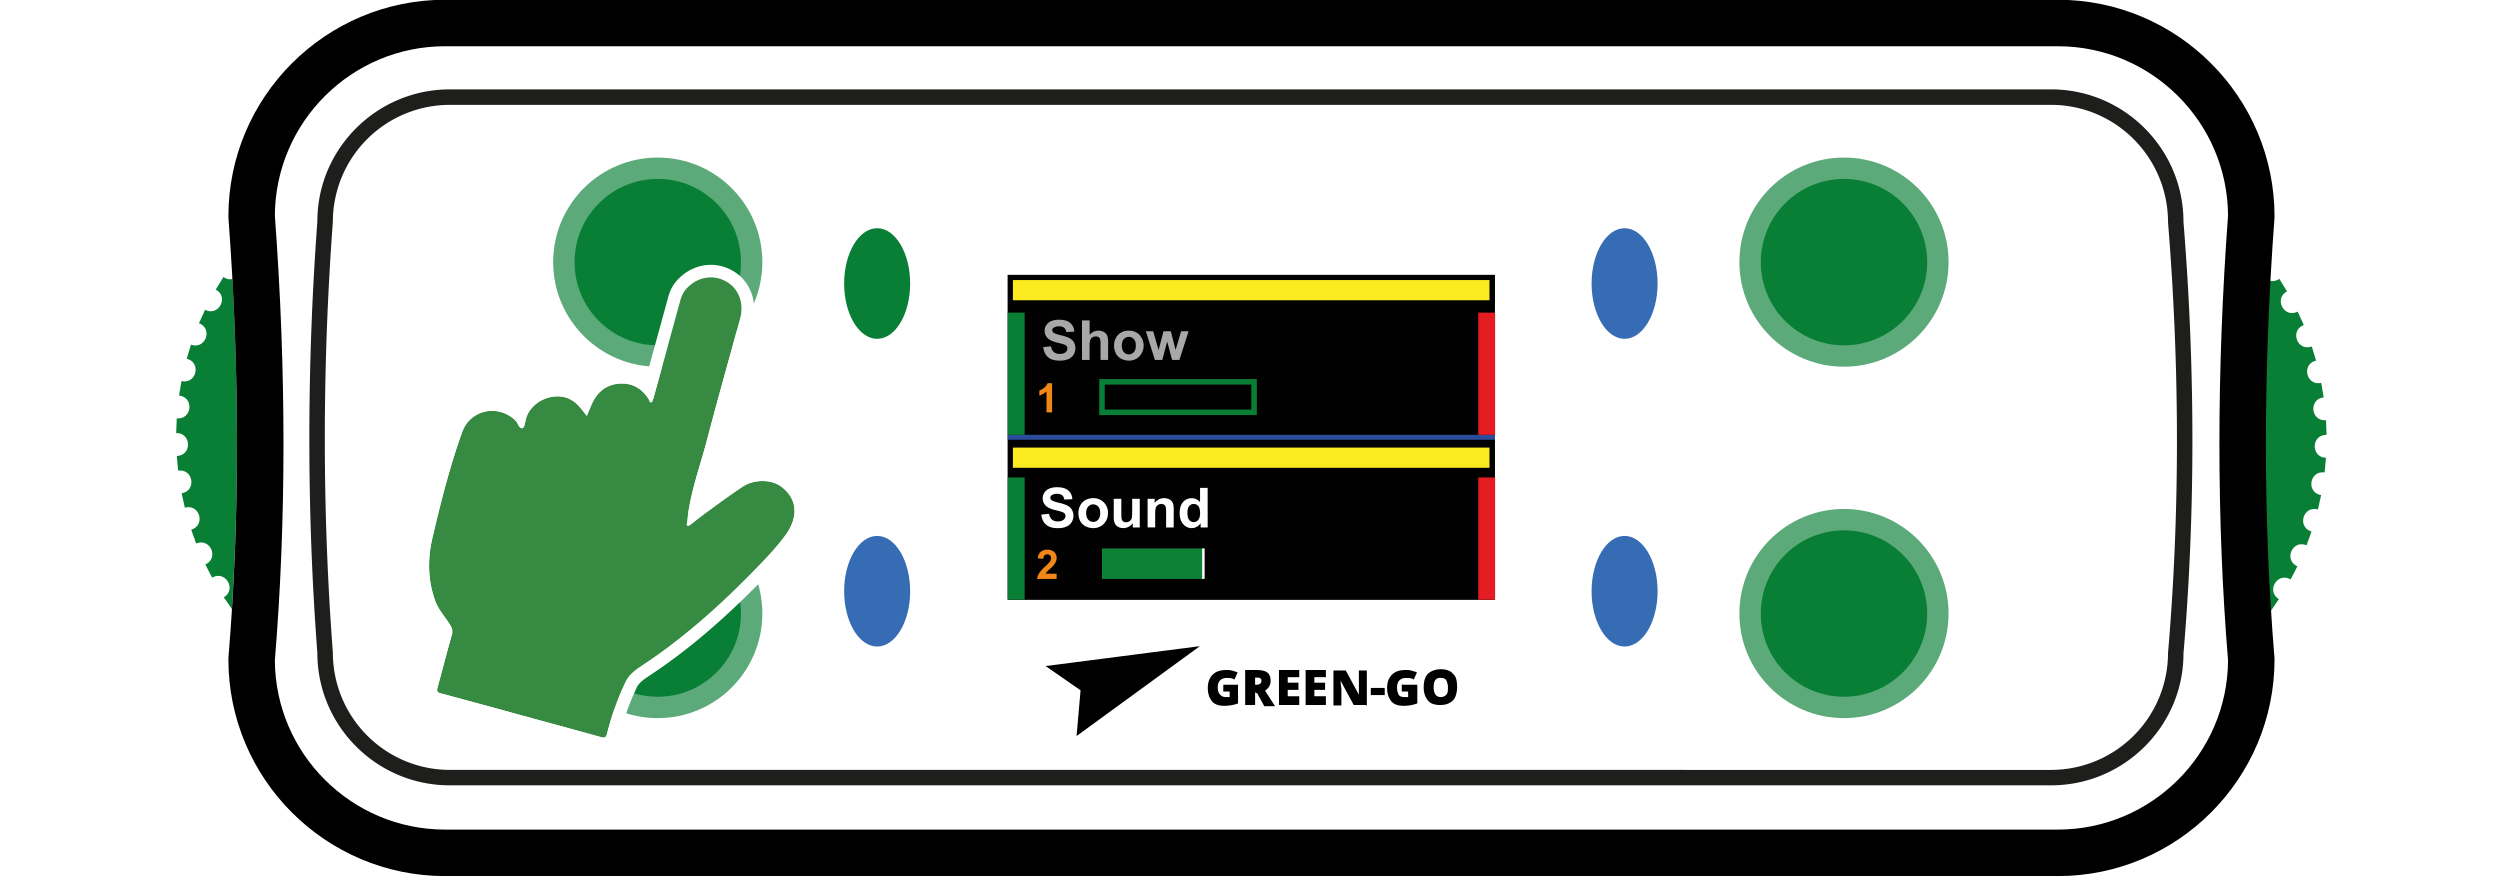 <svg xmlns="http://www.w3.org/2000/svg" xmlns:xlink="http://www.w3.org/1999/xlink" width="2714.61" height="951.53" viewBox="0 0 2714.61 951.53"><defs><style>.a,.c{fill:#097e35;}.b{fill:#1e1e1c;}.c,.h{opacity:0.66;}.d{fill:#366cb4;}.e{fill:#1d1d1b;}.f{fill:#010101;}.g{fill:#fcea21;}.h,.j{isolation:isolate;}.i{fill:#fff;}.k{fill:#f18619;}.l{fill:#0d8136;}.m{fill:#2b4b9b;}.n{fill:#e51d23;}.o{fill:none;stroke:#097e35;stroke-miterlimit:10;stroke-width:6px;}.p{filter:url(#a);}.q{fill:#368a41;}.r{fill:currentColor}</style><filter id="a" x="-40%" y="-40%" width="180%" height="180%" name="dropshadow-right"><feGaussianBlur stdDeviation="18" in="SourceAlpha"/><feOffset dx="60" dy="50"/><feComponentTransfer><feFuncA slope="0.4" type="linear"/></feComponentTransfer><feMerge><feMergeNode/><feMergeNode in="SourceGraphic"/></feMerge></filter></defs><path class="a" d="M2443.35,690.87V273.41a12.67,12.67,0,0,0,6.62-2.86l.69-.55,10.05,12.45-.7.56c-12.06,9.74,1.06,28.32,14.27,20.21l.73-.45,8.36,13.64-.71.44-.06,0c-11.45,7-5,23.09,6.17,23.09a13.18,13.18,0,0,0,5.4-1.22l.8-.36,6.57,14.59-.82.37c-14.13,6.36-6.14,27.67,8.69,23.16l.82-.24,4.64,15.31-.8.24-.06,0c-14,4.25-10.15,24.3,3.24,24.3a14.43,14.43,0,0,0,2.4-.21l.87-.14,2.66,15.77-.89.15c-15.28,2.58-12.95,25.2,2.53,24.61l.87,0,.61,16-.84,0h-.08c-7.89.31-11.91,6.37-11.91,12.43,0,5.81,3.72,11.62,11.28,12.31l.88.08-1.42,15.93-.89-.08c-15.45-1.37-18.92,21.12-3.78,24.46l.84.18-3.47,15.62-.81-.18H2516c-9.18-2-15.13,5.21-15.13,12.39a11.77,11.77,0,0,0,8.24,11.37h0l.83.29-5.41,15.06-.85-.3c-14.58-5.25-23.64,15.63-9.84,22.7l.76.39-7.31,14.23-.74-.38-.06,0c-9.61-4.93-18.18,3.06-18.18,11.33a11.84,11.84,0,0,0,5.5,9.92l.73.5-9,13.19-.74-.5c-12.78-8.77-26.83,9.14-15.27,19.46l.64.58Z"/><path class="b" d="M488.37,97.05H2227.14c79.28,0,143.77,64.49,143.77,143.77,12.93,159.74,12.93,317.74,0,468.92,0,78.56-64.46,143-143.74,143H488.37C409.09,852.79,344.6,788.3,344.6,709,333,555.92,333,398,344.62,240.2,344.6,161.54,409.09,97.05,488.37,97.05ZM2227.14,836a127.09,127.09,0,0,0,127-127c12.91-151,12.91-308,0-467.53,0-70.67-57-127.61-127-127.61H488.37A127.08,127.08,0,0,0,361.43,240.82c-11.62,157.56-11.62,314.66,0,467.57,0,70.63,57,127.58,127,127.58Z"/><polygon class="r" points="1302.84 701.63 1135.32 723.22 1173.32 749.56 1169 799.21 1302.84 701.63"/><path class="r" d="M1328.31,743.51h16v20.3a42.88,42.88,0,0,1-15.11,2.59c-6,0-10.8-1.73-13.39-5.19s-4.32-7.77-4.32-14.24q0-9.08,5.19-14.25c3.45-3.45,7.77-5.18,15.11-5.18a19,19,0,0,1,6.9.86c2.6.87,3.46.87,5.19,1.73l-3.46,7.77c-2.59-1.73-5.18-1.73-8.63-1.73a9.85,9.85,0,0,0-6.91,2.59q-2.59,2.6-2.59,7.78t2.59,7.77a7.86,7.86,0,0,0,6,2.59h4.32v-6h-6.91v-7.34Z"/><path class="r" d="M1362.85,751.28v14.25h-10.79v-38h12.52c10.79,0,15.11,3.45,15.11,11.66,0,4.31-1.73,7.77-6,10.79l10.79,16.84h-11.66L1365,752.58h-1.73v-1.3Zm0-7.77h1.73c3.45,0,5.18-1.72,5.18-4.31s-1.73-3.46-5.18-3.46h-1.73Z"/><path class="r" d="M1410.78,765.53h-22v-38h22v7.77h-12.52v6h11.65v7.78h-11.65V756h12.52Z"/><path class="r" d="M1439.7,765.53h-22v-38h22v7.77h-12.52v6h11.66v7.78h-11.66V756h12.52Z"/><path class="r" d="M1483.31,765.53h-13.38l-14.25-26.33h0c0,4.31.86,6.9.86,9.93V766h-8.63V728h13.38l14.25,26.34h0V728h8.63v38h-.86Z"/><path class="r" d="M1488.49,754.74V747h15.11v7.77Z"/><path class="r" d="M1523,743.51h16v20.3a42.89,42.89,0,0,1-15.12,2.59c-6,0-10.79-1.73-13.38-5.19s-4.32-7.77-4.32-14.24q0-9.08,5.18-14.25c3.46-3.45,7.78-5.18,15.12-5.18a19,19,0,0,1,6.9.86c2.59.87,3.46.87,5.18,1.73l-3.45,7.77c-2.59-1.73-5.18-1.73-8.63-1.73a9.81,9.81,0,0,0-6.91,2.59q-2.6,2.6-2.59,7.78a17.32,17.32,0,0,0,1.72,7.77c.87,1.72,3.46,2.59,6,2.59h4.32v-6h-6.91v-7.77h.86Z"/><path class="r" d="M1582.18,746.1c0,6-1.73,11.66-4.32,14.25-3.45,3.45-7.77,5.18-14.24,5.18-6,0-10.8-1.72-13.39-5.18s-4.32-7.77-4.32-14.25,1.73-11.65,4.32-14.24,7.77-5.19,14.25-5.19c6,0,10.79,1.73,13.38,5.19C1581.32,734.45,1582.18,740.06,1582.18,746.1Zm-25.47,0c0,6.91,2.59,10.8,7.77,10.8a7.84,7.84,0,0,0,6-2.59c1.73-1.73,1.73-4.32,1.73-7.77a17.18,17.18,0,0,0-1.73-7.78c-.86-1.72-3.45-2.59-5.18-2.59C1559.3,735.31,1556.71,739.2,1556.71,746.1Z"/><circle class="c" cx="2002.28" cy="666.21" r="113.56"/><circle class="a" cx="2002.28" cy="666.21" r="90.35"/><circle class="c" cx="2002.28" cy="284.64" r="113.56"/><circle class="a" cx="2002.28" cy="284.64" r="90.35"/><circle class="c" cx="714.22" cy="666.21" r="113.56"/><circle class="a" cx="714.22" cy="666.21" r="90.35"/><circle class="c" cx="714.22" cy="284.64" r="113.56"/><circle class="a" cx="714.22" cy="284.64" r="90.35"/><ellipse class="d" cx="1764.05" cy="641.98" rx="35.84" ry="60.06"/><ellipse class="d" cx="1764.05" cy="307.86" rx="35.84" ry="60.06"/><ellipse class="d" cx="952.45" cy="641.98" rx="35.84" ry="60.06"/><ellipse class="a" cx="952.45" cy="307.86" rx="35.84" ry="60.06"/><rect class="e" x="1094.28" y="298.51" width="528.95" height="352.63" transform="translate(2717.5 949.66) rotate(-180)"/><rect class="f" x="1094.28" y="298.51" width="528.95" height="352.63"/><rect class="g" x="1099.87" y="304.1" width="517.48" height="21.93"/><g class="h"><path class="i" d="M1132.79,376.86l8.44-.82a10.33,10.33,0,0,0,3.09,6.24,9.34,9.34,0,0,0,6.29,2q4.19,0,6.31-1.77a5.27,5.27,0,0,0,2.12-4.15,3.88,3.88,0,0,0-.89-2.59,7.25,7.25,0,0,0-3.12-1.86q-1.53-.52-6.94-1.88-7-1.72-9.79-4.24a11.22,11.22,0,0,1-4-8.65,11,11,0,0,1,1.86-6.13,11.54,11.54,0,0,1,5.36-4.35,21.39,21.39,0,0,1,8.45-1.5q8.09,0,12.17,3.55a12.49,12.49,0,0,1,4.3,9.46l-8.68.38a7.36,7.36,0,0,0-2.38-4.76,8.76,8.76,0,0,0-5.5-1.45,10,10,0,0,0-5.92,1.55,3.15,3.15,0,0,0-1.37,2.67,3.32,3.32,0,0,0,1.29,2.61q1.63,1.36,8,2.87a41.77,41.77,0,0,1,9.36,3.09,12,12,0,0,1,4.74,4.36,13.51,13.51,0,0,1-.33,13.76,12.35,12.35,0,0,1-5.81,4.79,24.4,24.4,0,0,1-9.34,1.56q-8.14,0-12.51-3.76T1132.79,376.86Z"/><path class="i" d="M1183.16,347.88v15.79a12.35,12.35,0,0,1,14.64-3.6,8.35,8.35,0,0,1,3.45,2.7,9.85,9.85,0,0,1,1.58,3.63,32.85,32.85,0,0,1,.42,6.18v18.25H1195V374.4a24.44,24.44,0,0,0-.47-6.21,4.08,4.08,0,0,0-1.65-2.1,5.43,5.43,0,0,0-3-.77,6.88,6.88,0,0,0-3.66,1,5.83,5.83,0,0,0-2.36,3,18,18,0,0,0-.74,5.94v15.58h-8.24V347.88Z"/><path class="i" d="M1209.7,374.84a16.79,16.79,0,0,1,2-7.94,13.91,13.91,0,0,1,5.73-5.86,17,17,0,0,1,8.27-2,15.57,15.57,0,0,1,11.58,4.58,17.22,17.22,0,0,1,0,23.29,15.39,15.39,0,0,1-11.47,4.65,18.08,18.08,0,0,1-8.16-1.94,13.27,13.27,0,0,1-5.9-5.67A18.84,18.84,0,0,1,1209.7,374.84Zm8.44.44c0,3.08.73,5.45,2.19,7.09a7.19,7.19,0,0,0,10.83,0c1.45-1.64,2.18-4,2.18-7.15s-.73-5.39-2.18-7a7.19,7.19,0,0,0-10.83,0Q1218.14,370.65,1218.14,375.28Z"/><path class="i" d="M1254.05,390.83l-9.84-31.11h8l5.83,20.39,5.36-20.39h7.94l5.18,20.39,6-20.39h8.12l-10,31.11h-7.91l-5.36-20-5.28,20Z"/></g><g class="j"><path class="k" d="M1142.39,447.81h-6.05V425a20.9,20.9,0,0,1-7.81,4.58v-5.49a17.3,17.3,0,0,0,5.14-2.93,11.19,11.19,0,0,0,3.81-5.05h4.91Z"/></g><rect class="g" x="1099.87" y="486.01" width="517.48" height="21.93"/><g class="j"><path class="i" d="M1130.69,558.75l8.44-.82a10.33,10.33,0,0,0,3.09,6.24,9.34,9.34,0,0,0,6.29,2q4.18,0,6.31-1.77a5.25,5.25,0,0,0,2.12-4.14,3.91,3.91,0,0,0-.89-2.6,7.19,7.19,0,0,0-3.12-1.86c-1-.35-3.33-1-6.94-1.87q-7-1.73-9.79-4.25a11.18,11.18,0,0,1-4-8.64,11.06,11.06,0,0,1,1.86-6.14,11.66,11.66,0,0,1,5.36-4.35,21.4,21.4,0,0,1,8.45-1.49q8.08,0,12.17,3.54a12.51,12.51,0,0,1,4.3,9.46l-8.68.38a7.38,7.38,0,0,0-2.38-4.76,8.83,8.83,0,0,0-5.5-1.45,9.83,9.83,0,0,0-5.91,1.56,3.12,3.12,0,0,0-1.38,2.66,3.29,3.29,0,0,0,1.29,2.61c1.09.92,3.75,1.87,8,2.87a42.82,42.82,0,0,1,9.36,3.09,12.06,12.06,0,0,1,4.74,4.37,13.49,13.49,0,0,1-.33,13.75,12.29,12.29,0,0,1-5.81,4.79,24.2,24.2,0,0,1-9.34,1.57q-8.14,0-12.51-3.77T1130.69,558.75Z"/><path class="i" d="M1171,556.73a16.82,16.82,0,0,1,2-7.94,13.91,13.91,0,0,1,5.73-5.86,17,17,0,0,1,8.27-2,15.54,15.54,0,0,1,11.58,4.59,15.84,15.84,0,0,1,4.51,11.58,16,16,0,0,1-4.56,11.71,15.42,15.42,0,0,1-11.47,4.64,18.07,18.07,0,0,1-8.16-1.93,13.27,13.27,0,0,1-5.9-5.67A18.89,18.89,0,0,1,1171,556.73Zm8.44.44q0,4.64,2.19,7.09a7.19,7.19,0,0,0,10.83,0q2.17-2.46,2.18-7.15t-2.18-7a7.19,7.19,0,0,0-10.83,0Q1179.39,552.54,1179.39,557.17Z"/><path class="i" d="M1230,572.73v-4.66a11.87,11.87,0,0,1-4.47,3.92,12.46,12.46,0,0,1-5.84,1.44,11.43,11.43,0,0,1-5.63-1.38,8.11,8.11,0,0,1-3.6-3.86,17.33,17.33,0,0,1-1.11-6.89V541.61h8.23v14.3q0,6.57.45,8a4.45,4.45,0,0,0,1.66,2.35,5.14,5.14,0,0,0,3,.86,6.45,6.45,0,0,0,3.78-1.16,5.85,5.85,0,0,0,2.28-2.87q.62-1.71.62-8.39V541.61h8.23v31.12Z"/><path class="i" d="M1274.45,572.73h-8.23V556.85c0-3.36-.17-5.53-.53-6.52A4.56,4.56,0,0,0,1264,548a4.87,4.87,0,0,0-2.86-.82,6.59,6.59,0,0,0-3.83,1.17,5.87,5.87,0,0,0-2.33,3.11,26.8,26.8,0,0,0-.63,7.14v14.1h-8.23V541.61h7.64v4.57a12.77,12.77,0,0,1,15.24-4.29,8.37,8.37,0,0,1,3.41,2.51,9,9,0,0,1,1.61,3.45,26,26,0,0,1,.45,5.54Z"/><path class="i" d="M1311.34,572.73h-7.65v-4.57a12.43,12.43,0,0,1-4.5,4,11.48,11.48,0,0,1-5.22,1.3,11.86,11.86,0,0,1-9.19-4.32q-3.83-4.32-3.82-12.06,0-7.9,3.72-12a12.1,12.1,0,0,1,9.4-4.12,11.66,11.66,0,0,1,9,4.34V529.78h8.23Zm-22-16.23q0,5,1.37,7.2a6.24,6.24,0,0,0,5.57,3.23,6.05,6.05,0,0,0,4.83-2.42q2-2.41,2-7.22,0-5.37-1.94-7.72a6.13,6.13,0,0,0-5-2.36,6.21,6.21,0,0,0-4.91,2.33C1290,551.09,1289.37,553.41,1289.37,556.5Z"/></g><g class="j"><path class="k" d="M1147.33,623v5.62h-21.19a14.61,14.61,0,0,1,2.07-6A39.71,39.71,0,0,1,1135,615a43.83,43.83,0,0,0,5-5.16,6.67,6.67,0,0,0,1.25-3.7,4.22,4.22,0,0,0-1.09-3.11,4.61,4.61,0,0,0-6,0,5.81,5.81,0,0,0-1.29,3.79l-6-.6q.54-5,3.38-7.17a11.33,11.33,0,0,1,7.1-2.17,10.27,10.27,0,0,1,7.34,2.52,8.26,8.26,0,0,1,2.66,6.26,10.84,10.84,0,0,1-.76,4.05,16.65,16.65,0,0,1-2.42,4,38.67,38.67,0,0,1-4,4c-1.91,1.75-3.11,2.91-3.62,3.48a10.59,10.59,0,0,0-1.24,1.68Z"/></g><rect class="l" x="1196.59" y="595.51" width="110.09" height="33.11"/><rect class="i" x="1305.34" y="595.51" width="2.69" height="33.11"/><rect class="m" x="1094.28" y="472.14" width="528.95" height="5.38"/><rect class="a" x="1094.28" y="518.46" width="18.31" height="132.69"/><rect class="a" x="1094.28" y="339.45" width="18.31" height="132.69"/><rect class="n" x="1605.16" y="518.46" width="18.31" height="132.69"/><rect class="n" x="1605.16" y="339.45" width="18.31" height="132.69"/><path class="a" d="M192.86,495.05l-.88.08,1.42,15.93.89-.08c15.45-1.37,18.92,21.12,3.78,24.46l-.84.18,3.47,15.62.81-.18h.06c9.18-2,15.13,5.21,15.13,12.39a11.77,11.77,0,0,1-8.24,11.37h0l-.83.29L213,590.17l.85-.3c14.58-5.25,23.64,15.63,9.84,22.7L223,613l7.31,14.23.74-.38.06,0c9.61-4.93,18.18,3.06,18.18,11.33a11.84,11.84,0,0,1-5.5,9.92l-.73.5,8.71,12.69C259,547,259.18,426.91,252.4,303a12.11,12.11,0,0,1-9.07-1.74l-.73-.45-8.36,13.64.71.44.06,0c11.45,7,5,23.09-6.17,23.09a13.18,13.18,0,0,1-5.4-1.22l-.8-.36L216.07,351l.82.37C231,357.71,223,379,208.2,374.51l-.82-.24-4.64,15.31.8.24.06,0c14,4.25,10.15,24.3-3.24,24.3a14.43,14.43,0,0,1-2.4-.21l-.87-.14-2.66,15.77.89.15c15.28,2.58,13,25.2-2.53,24.61l-.87,0-.61,16,.84,0h.08c7.89.31,11.91,6.37,11.91,12.43C204.14,488.55,200.42,494.36,192.86,495.05Z"/><path fill="#000" d="M2469.72,236.89l.06-1.87c0-129.74-105.55-235.28-235.29-235.28H483.28C353.54-.26,248,105.28,248,235l.07,1.87c12.4,166.81,12.41,327.3,0,477L248,716c0,129.74,105.56,235.29,235.3,235.29H2234.49c129.74,0,235.29-105.55,235.29-235.29l-.08-2.08C2457.31,564.19,2457.32,403.7,2469.72,236.89ZM2419.31,717c-.55,101.45-83.24,183.81-184.82,183.81H483.28C381.7,900.8,299,818.44,298.46,717c12.48-151.75,12.48-314.19,0-482.87C299,132.62,381.67,50.21,483.28,50.21H2234.49c101.6,0,184.33,82.41,184.82,183.91C2406.82,402.8,2406.82,565.24,2419.31,717Z"/><rect class="o" x="1196.59" y="414.6" width="165.14" height="33.11"/><g class="p"><path class="q" d="M499.15,724.8c31.19,8.51,62.41,17,93.56,25.64,4.08,1.14,5.44.27,6.47-3.76a303.23,303.23,0,0,1,19.88-56.09c4.22-8.85,11.86-13.91,19.59-19,40.13-26.56,76.11-58.08,110.1-92,15.42-15.37,31-30.68,44-48.18,13.27-17.86,14.89-38.93-4.81-53.3-10.49-7.65-29.19-8-42.1.68-13.23,8.9-26.1,18.35-39,27.73-5.78,4.2-11.24,8.85-16.91,13.2-.92.71-2.42,1.61-3.24,1.3-1.62-.6-.69-2.3-.57-3.58,2.79-31,13.83-60,21.62-89.79,11.54-44.08,24-87.92,36-131.88,4.57-16.72-1.58-32.64-15.47-40.24-14.91-8.18-32.56-4.51-44,9.33-3.06,3.69-4.59,8.2-5.86,12.84q-14.37,52.64-29,105.21c-.39,1.43-1.15,3.55-2.17,3.84-1.94.56-1.9-1.9-2.64-3.1-7-11.43-17.32-17.68-30.6-17.19-14.8.55-25.16,8.57-31.27,22.06-.45,1-.93,2-1.35,3-1.34,3.22-2.66,6.44-4,9.66,0,0-.6,0-.63-.12-4.79-6.44-9.64-12.63-15.07-16.07-17.29-11.19-44-1-50.2,18.7-1.23,3.93-1.81,10.51-4,11.13-3.78,1.06-4.67-5.16-7.35-7.88-18.27-18.51-49.36-12.55-58.16,12-13.51,37.57-23.29,76.31-32.38,115.1-5.34,22.77-5.14,46.32,3.24,68.92,3.69,9.94,11.27,17.58,16.54,26.61a11.56,11.56,0,0,1,1.29,9.65c-5.34,19.11-10.31,38.32-15.56,57.45-1,3.59-.34,5.23,3.51,6.24,18.6,4.87,37.11,10.1,55.69,15Z"/><path class="i" d="M711.75,251.23a34.09,34.09,0,0,1,16.47,4.31c13.89,7.6,20,23.52,15.47,40.24-12,44-24.44,87.8-36,131.88-7.79,29.78-18.83,58.8-21.62,89.79-.12,1.28-1.05,3,.57,3.58a.9.9,0,0,0,.37.06,5.92,5.92,0,0,0,2.87-1.36c5.67-4.35,11.13-9,16.91-13.2,12.9-9.38,25.77-18.83,39-27.73A40.07,40.07,0,0,1,768,472.33c7.52,0,14.72,2,19.92,5.79,19.7,14.37,18.08,35.44,4.81,53.3-13,17.5-28.55,32.81-44,48.18-34,33.89-70,65.41-110.1,92-7.73,5.11-15.37,10.17-19.59,19a303.23,303.23,0,0,0-19.88,56.09c-.76,3-1.7,4.22-3.77,4.22a10.41,10.41,0,0,1-2.7-.46c-31.15-8.69-62.37-17.12-93.56-25.64l-24.94-6.87c-18.58-4.94-37.09-10.17-55.69-15-3.85-1-4.5-2.65-3.51-6.24,5.25-19.13,10.22-38.34,15.56-57.45a11.56,11.56,0,0,0-1.29-9.65c-5.27-9-12.85-16.67-16.54-26.61-8.38-22.6-8.58-46.15-3.24-68.92,9.09-38.79,18.87-77.53,32.38-115.1a34.14,34.14,0,0,1,32.52-22.81A35.88,35.88,0,0,1,500,407c2.48,2.51,3.42,8,6.52,8a3.14,3.14,0,0,0,.83-.12c2.2-.62,2.78-7.2,4-11.13,4.43-14.12,19.37-23.34,33.86-23.34A29.86,29.86,0,0,1,561.6,385c5.43,3.44,10.28,9.63,15.07,16.07,0,.08.37.13.54.13h.09c1.35-3.22,2.67-6.44,4-9.66.42-1,.9-2,1.35-3,6.11-13.49,16.47-21.51,31.27-22.06l1.45,0c12.58,0,22.39,6.21,29.15,17.22.66,1.08.7,3.18,2.12,3.18a1.69,1.69,0,0,0,.52-.08c1-.29,1.78-2.41,2.17-3.84q14.58-52.57,29-105.21c1.27-4.64,2.8-9.15,5.86-12.84,7.41-8.94,17.4-13.64,27.56-13.64m0-13.68v0c-14.42,0-28.31,6.78-38.1,18.6-4.74,5.72-7,12.29-8.51,18q-11.82,43.27-23.81,86.51a45.49,45.49,0,0,0-26-7.85c-.65,0-1.3,0-2,0-17.18.63-31.17,9.07-40,23.93a42.83,42.83,0,0,0-28.14-10.05c-17.85,0-34.66,9.82-43.09,24.31a49.12,49.12,0,0,0-27.77-8.56A47.72,47.72,0,0,0,429,414.29c-13.86,38.58-24,78.85-32.82,116.61-6.36,27.12-5.1,53,3.73,76.79,2.95,8,7.6,14.41,11.71,20.11,2.06,2.86,4,5.57,5.62,8.26-3,10.67-5.8,21.24-8.63,31.8-2.25,8.4-4.49,16.79-6.79,25.17-.57,2.07-2.29,8.35,1.33,14.63,2.41,4.17,6.41,7,11.9,8.46,10.29,2.7,20.55,5.5,30.81,8.3q12.4,3.41,24.84,6.73L495.51,738l22.17,6q35.7,9.72,71.36,19.59a23.58,23.58,0,0,0,6.37,1c4,0,13.68-1.42,17-14.52a288.87,288.87,0,0,1,19-53.57c2.47-5.18,7.24-8.51,14.8-13.52,37-24.5,72.69-54.27,112.21-93.69l1.83-1.82c14.92-14.87,30.36-30.26,43.46-47.88,9.9-13.32,14.22-28,12.19-41.46C814,486,807.15,475.22,796,467.07c-7.44-5.43-17.38-8.42-28-8.42a53.88,53.88,0,0,0-29.82,8.8c-11.57,7.78-22.95,16-34,24.06,2.63-11.51,6-23,9.53-34.91,2.44-8.3,5-16.88,7.22-25.47,7.88-30.12,16.33-60.68,24.5-90.24q5.73-20.75,11.43-41.5c6.22-22.76-2.65-45.2-22.08-55.85a48.13,48.13,0,0,0-23-6Z"/></g></svg>